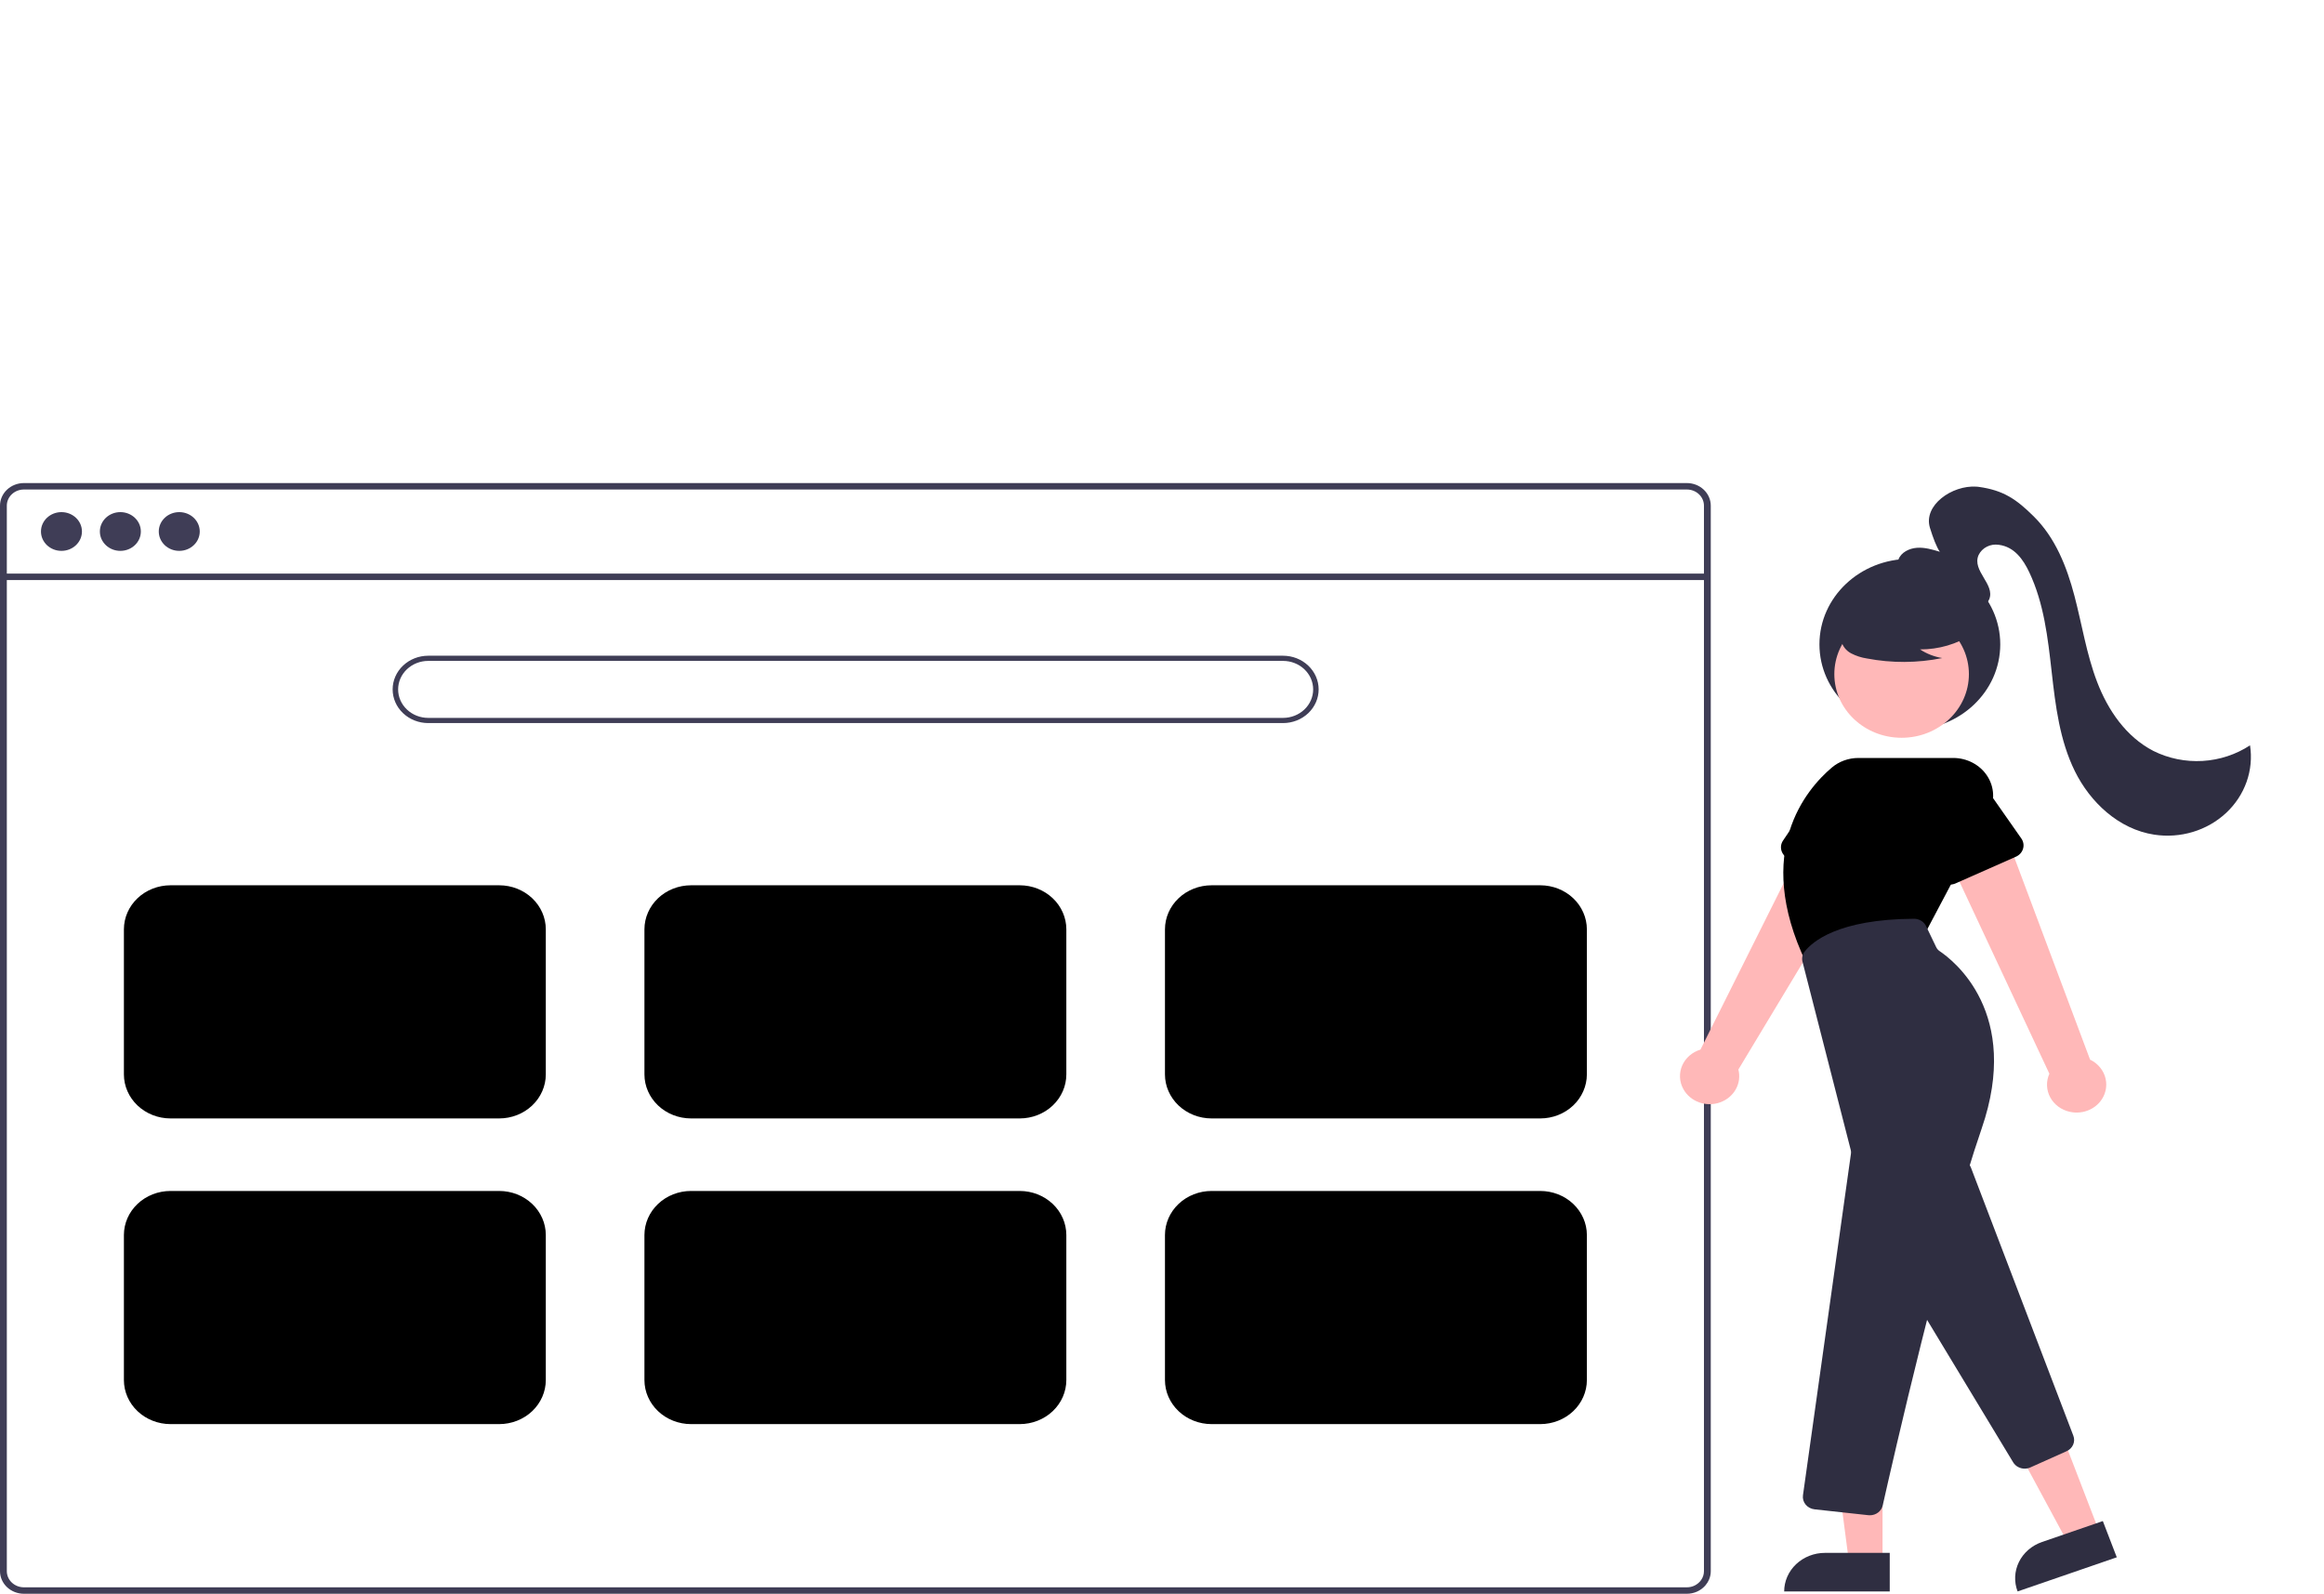 <svg width="312" height="214" viewBox="0 0 312 214" fill="none" xmlns="http://www.w3.org/2000/svg">
<g clip-path="url(#clip0)">
<path d="M226.463 64.862H3.207C2.357 64.863 1.541 65.183 0.94 65.751C0.339 66.32 0.001 67.091 0 67.895V210.967C0.001 211.771 0.339 212.542 0.94 213.111C1.541 213.679 2.357 213.999 3.207 214H226.463C226.926 214 227.384 213.905 227.806 213.721C228.227 213.537 228.6 213.269 228.901 212.936C228.927 212.909 228.95 212.882 228.971 212.852C229.163 212.631 229.318 212.383 229.431 212.118C229.592 211.754 229.675 211.362 229.673 210.967V67.895C229.673 67.091 229.334 66.319 228.732 65.75C228.13 65.182 227.314 64.862 226.463 64.862ZM228.758 210.967C228.758 211.39 228.626 211.804 228.379 212.156C228.159 212.467 227.861 212.72 227.511 212.894C227.187 213.052 226.827 213.135 226.463 213.134H3.207C2.6 213.133 2.017 212.905 1.588 212.498C1.158 212.092 0.916 211.541 0.916 210.967V67.895C0.916 67.321 1.158 66.77 1.588 66.364C2.017 65.958 2.6 65.729 3.207 65.728H226.463C227.071 65.728 227.654 65.956 228.084 66.363C228.515 66.769 228.757 67.32 228.758 67.895V210.967Z" fill="#3F3D56"/>
<path d="M229.214 77.019H0.457V77.886H229.214V77.019Z" fill="#3F3D56"/>
<path d="M8.25 73.967C9.769 73.967 11.001 72.802 11.001 71.365C11.001 69.929 9.769 68.764 8.25 68.764C6.731 68.764 5.5 69.929 5.5 71.365C5.5 72.802 6.731 73.967 8.25 73.967Z" fill="#3F3D56"/>
<path d="M16.158 73.967C17.677 73.967 18.909 72.802 18.909 71.365C18.909 69.929 17.677 68.764 16.158 68.764C14.639 68.764 13.408 69.929 13.408 71.365C13.408 72.802 14.639 73.967 16.158 73.967Z" fill="#3F3D56"/>
<path d="M24.066 73.967C25.585 73.967 26.817 72.802 26.817 71.365C26.817 69.929 25.585 68.764 24.066 68.764C22.547 68.764 21.316 69.929 21.316 71.365C21.316 72.802 22.547 73.967 24.066 73.967Z" fill="#3F3D56"/>
<path d="M172.249 97.09H57.495C56.226 97.09 55.01 96.613 54.114 95.765C53.217 94.917 52.713 93.767 52.713 92.568C52.713 91.369 53.217 90.219 54.114 89.371C55.01 88.522 56.226 88.046 57.495 88.046H172.249C173.517 88.046 174.733 88.522 175.63 89.371C176.526 90.219 177.03 91.369 177.03 92.568C177.03 93.767 176.526 94.917 175.63 95.765C174.733 96.613 173.517 97.09 172.249 97.09ZM57.495 88.742C56.421 88.742 55.392 89.145 54.634 89.862C53.875 90.58 53.449 91.553 53.449 92.568C53.449 93.583 53.875 94.556 54.634 95.273C55.392 95.991 56.421 96.394 57.495 96.394H172.249C173.322 96.394 174.351 95.991 175.109 95.273C175.868 94.556 176.294 93.583 176.294 92.568C176.294 91.553 175.868 90.58 175.109 89.862C174.351 89.145 173.322 88.742 172.249 88.742H57.495Z" fill="#3F3D56"/>
<path d="M67.022 150.176H22.886C21.229 150.174 19.639 149.55 18.467 148.442C17.295 147.333 16.636 145.83 16.634 144.262V124.784C16.636 123.216 17.295 121.713 18.467 120.604C19.639 119.496 21.229 118.872 22.886 118.87H67.022C68.68 118.872 70.27 119.496 71.442 120.604C72.614 121.713 73.273 123.216 73.275 124.784V144.262C73.273 145.83 72.614 147.333 71.442 148.442C70.27 149.55 68.68 150.174 67.022 150.176Z" fill="black"/>
<path d="M136.905 150.176H92.769C91.111 150.174 89.522 149.55 88.349 148.442C87.177 147.333 86.518 145.83 86.516 144.262V124.784C86.518 123.216 87.177 121.713 88.349 120.604C89.522 119.496 91.111 118.872 92.769 118.87H136.905C138.563 118.872 140.152 119.496 141.324 120.604C142.496 121.713 143.156 123.216 143.157 124.784V144.262C143.156 145.83 142.496 147.333 141.324 148.442C140.152 149.55 138.563 150.174 136.905 150.176Z" fill="black"/>
<path d="M206.787 150.176H162.651C160.993 150.174 159.404 149.55 158.232 148.442C157.06 147.333 156.4 145.83 156.398 144.262V124.784C156.4 123.216 157.06 121.713 158.232 120.604C159.404 119.496 160.993 118.872 162.651 118.87H206.787C208.445 118.872 210.034 119.496 211.206 120.604C212.378 121.713 213.038 123.216 213.04 124.784V144.262C213.038 145.83 212.378 147.333 211.206 148.442C210.034 149.55 208.445 150.174 206.787 150.176Z" fill="black"/>
<path d="M67.022 191.22H22.886C21.229 191.218 19.639 190.595 18.467 189.486C17.295 188.378 16.636 186.875 16.634 185.307V165.828C16.636 164.26 17.295 162.757 18.467 161.649C19.639 160.54 21.229 159.917 22.886 159.915H67.022C68.68 159.917 70.27 160.54 71.442 161.649C72.614 162.757 73.273 164.26 73.275 165.828V185.307C73.273 186.875 72.614 188.378 71.442 189.486C70.27 190.595 68.68 191.218 67.022 191.22Z" fill="black"/>
<path d="M136.905 191.22H92.769C91.111 191.218 89.522 190.595 88.349 189.486C87.177 188.378 86.518 186.875 86.516 185.307V165.828C86.518 164.26 87.177 162.757 88.349 161.649C89.522 160.54 91.111 159.917 92.769 159.915H136.905C138.563 159.917 140.152 160.54 141.324 161.649C142.496 162.757 143.156 164.26 143.157 165.828V185.307C143.156 186.875 142.496 188.378 141.324 189.486C140.152 190.595 138.563 191.218 136.905 191.22Z" fill="black"/>
<path d="M206.787 191.22H162.651C160.993 191.218 159.404 190.595 158.232 189.486C157.06 188.378 156.4 186.875 156.398 185.307V165.828C156.4 164.26 157.06 162.757 158.232 161.649C159.404 160.54 160.993 159.917 162.651 159.915H206.787C208.445 159.917 210.034 160.54 211.206 161.649C212.378 162.757 213.038 164.26 213.04 165.828V185.307C213.038 186.875 212.378 188.378 211.206 189.486C210.034 190.595 208.445 191.218 206.787 191.22Z" fill="black"/>
<path d="M256.4 98C263.103 98 268.537 92.861 268.537 86.522C268.537 80.182 263.103 75.043 256.4 75.043C249.696 75.043 244.262 80.182 244.262 86.522C244.262 92.861 249.696 98 256.4 98Z" fill="#2F2E41"/>
<path d="M225.993 146.234C225.724 145.751 225.57 145.218 225.543 144.672C225.516 144.126 225.615 143.582 225.834 143.076C226.054 142.571 226.387 142.117 226.812 141.747C227.237 141.377 227.742 141.099 228.293 140.933L243.673 110.164L250.708 114.83L233.378 143.608C233.61 144.501 233.489 145.444 233.035 146.257C232.582 147.071 231.829 147.699 230.919 148.023C230.009 148.347 229.004 148.344 228.097 148.014C227.189 147.684 226.44 147.051 225.993 146.234Z" fill="#FFB8B8"/>
<path d="M239.172 114.249C239.099 114.019 239.079 113.776 239.114 113.537C239.149 113.299 239.238 113.07 239.375 112.867L244.157 105.778C244.689 104.653 245.67 103.774 246.886 103.333C248.102 102.891 249.454 102.924 250.644 103.424C251.835 103.923 252.767 104.849 253.237 105.998C253.707 107.146 253.677 108.424 253.152 109.552L250.743 117.675C250.674 117.907 250.554 118.122 250.389 118.306C250.224 118.489 250.02 118.637 249.789 118.739C249.559 118.842 249.308 118.896 249.053 118.898C248.799 118.9 248.547 118.85 248.314 118.752L240.146 115.298C239.913 115.199 239.706 115.055 239.538 114.874C239.37 114.693 239.245 114.48 239.172 114.249Z" fill="black"/>
<path d="M277.87 149.285C277.308 149.161 276.78 148.923 276.326 148.585C275.871 148.248 275.501 147.821 275.239 147.334C274.978 146.846 274.834 146.311 274.815 145.765C274.796 145.219 274.905 144.676 275.132 144.174L260.566 113.052L268.899 111.067L280.596 142.283C281.463 142.7 282.138 143.404 282.493 144.26C282.848 145.116 282.858 146.066 282.522 146.929C282.186 147.792 281.527 148.509 280.669 148.943C279.812 149.377 278.816 149.499 277.87 149.285V149.285Z" fill="#FFB8B8"/>
<path d="M281.841 205.695L277.604 207.154L269.637 192.393L275.89 190.239L281.841 205.695Z" fill="#FFB8B8"/>
<path d="M274.137 207.052L282.308 204.238L284.181 209.104L270.865 213.689C270.619 213.05 270.508 212.371 270.54 211.692C270.571 211.013 270.743 210.346 271.047 209.729C271.351 209.113 271.78 208.559 272.31 208.1C272.84 207.64 273.461 207.284 274.137 207.052Z" fill="#2F2E41"/>
<path d="M270.274 196.358L254.132 169.644C253.976 169.385 253.896 169.092 253.899 168.795C253.903 168.497 253.99 168.206 254.151 167.95L261.42 156.494C261.592 156.222 261.843 156.002 262.142 155.859C262.441 155.717 262.777 155.657 263.11 155.688C263.444 155.719 263.761 155.838 264.026 156.032C264.291 156.227 264.491 156.488 264.605 156.786L278.348 192.776C278.499 193.168 278.49 193.599 278.322 193.985C278.154 194.37 277.839 194.682 277.44 194.86L272.57 197.041C272.335 197.146 272.079 197.201 271.819 197.2C271.506 197.201 271.198 197.123 270.927 196.975C270.655 196.827 270.43 196.615 270.274 196.358Z" fill="#2F2E41"/>
<path d="M255.295 99.064C260.284 99.064 264.328 95.239 264.328 90.52C264.328 85.802 260.284 81.977 255.295 81.977C250.306 81.977 246.261 85.802 246.261 90.52C246.261 95.239 250.306 99.064 255.295 99.064Z" fill="#FFB8B8"/>
<path d="M242.446 129.217C235.332 114.299 242.504 105.962 245.917 103.07C246.9 102.235 248.175 101.774 249.496 101.775H262.222C263.136 101.775 264.034 101.996 264.832 102.417C265.631 102.838 266.302 103.444 266.782 104.18C267.263 104.915 267.536 105.754 267.577 106.617C267.619 107.481 267.426 108.34 267.017 109.113L258.51 125.203L242.515 129.363L242.446 129.217Z" fill="black"/>
<path d="M261.063 118.63C260.83 118.531 260.623 118.387 260.455 118.206C260.287 118.025 260.163 117.812 260.09 117.581L257.543 109.524C256.992 108.408 256.93 107.132 257.372 105.973C257.814 104.815 258.723 103.87 259.901 103.344C261.079 102.819 262.429 102.757 263.655 103.171C264.881 103.585 265.884 104.442 266.443 105.554L271.368 112.588C271.509 112.789 271.602 113.016 271.641 113.254C271.681 113.492 271.665 113.735 271.596 113.967C271.528 114.198 271.407 114.413 271.242 114.597C271.077 114.781 270.873 114.928 270.642 115.031L262.538 118.618C262.308 118.72 262.056 118.774 261.802 118.776C261.547 118.778 261.295 118.728 261.063 118.63Z" fill="black"/>
<path d="M252.734 209.729L248.224 209.729L246.079 193.28L252.734 193.281L252.734 209.729Z" fill="#FFB8B8"/>
<path d="M245.003 208.51H253.7V213.688H239.528C239.528 213.008 239.67 212.335 239.945 211.707C240.22 211.079 240.623 210.508 241.132 210.027C241.64 209.546 242.244 209.165 242.908 208.904C243.572 208.644 244.284 208.51 245.003 208.51Z" fill="#2F2E41"/>
<path d="M250.823 203.45L243.603 202.662C243.37 202.637 243.144 202.567 242.939 202.458C242.734 202.349 242.554 202.203 242.409 202.027C242.265 201.852 242.158 201.651 242.097 201.436C242.035 201.222 242.019 200.997 242.05 200.777L248.494 154.897C248.516 154.738 248.507 154.575 248.467 154.419L241.991 129.15C241.929 128.917 241.922 128.674 241.97 128.438C242.018 128.203 242.12 127.979 242.268 127.784C243.272 126.475 246.713 123.424 256.948 123.366H256.959C257.3 123.366 257.634 123.459 257.921 123.633C258.207 123.807 258.435 124.056 258.577 124.349L259.942 127.19C260.044 127.4 260.203 127.582 260.403 127.716C262.282 128.974 271.386 136.035 266.04 151.538C260.786 166.776 254.055 196.359 252.759 202.134C252.676 202.51 252.459 202.847 252.144 203.088C251.83 203.33 251.436 203.462 251.031 203.461C250.961 203.461 250.892 203.457 250.823 203.45Z" fill="#2F2E41"/>
<path d="M264.787 85.147C262.723 86.492 260.273 87.208 257.765 87.199C258.66 87.785 259.678 88.181 260.75 88.36C257.416 89.036 253.971 89.054 250.63 88.414C249.887 88.301 249.171 88.068 248.512 87.726C248.183 87.552 247.897 87.315 247.672 87.03C247.446 86.745 247.287 86.419 247.204 86.072C246.982 84.872 247.97 83.782 248.997 83.048C250.57 81.941 252.383 81.178 254.306 80.814C256.228 80.451 258.212 80.496 260.114 80.947C261.356 81.251 262.6 81.764 263.406 82.707C264.213 83.65 264.452 85.104 263.683 86.075L264.787 85.147Z" fill="#2F2E41"/>
<path d="M258.756 79.204C257.724 78.879 256.662 78.538 255.844 77.86C255.026 77.182 254.507 76.073 254.875 75.105C255.229 74.172 256.308 73.627 257.353 73.554C258.398 73.48 259.426 73.786 260.424 74.088C259.973 73.443 259.507 72.193 259.099 70.874C258.167 67.865 262.049 65.117 265.355 65.343C265.453 65.35 265.547 65.36 265.638 65.372C268.973 65.832 270.703 67.035 273.031 69.338C275.945 72.22 277.468 76.108 278.489 79.976C279.509 83.844 280.108 87.825 281.543 91.573C282.978 95.322 285.399 98.925 289.1 100.833C291.127 101.844 293.409 102.307 295.696 102.174C297.984 102.041 300.188 101.315 302.069 100.077C302.325 101.723 302.167 103.404 301.608 104.981C301.05 106.559 300.105 107.99 298.853 109.159C297.6 110.327 296.074 111.199 294.398 111.706C292.721 112.212 290.943 112.337 289.206 112.072C284.427 111.342 280.6 107.702 278.555 103.553C276.51 99.404 275.952 94.76 275.439 90.208C274.926 85.656 274.407 81.013 272.429 76.835C271.628 75.144 270.45 73.423 268.343 73.153C267.794 73.069 267.229 73.157 266.738 73.406C266.247 73.655 265.856 74.05 265.627 74.53C264.701 76.65 267.869 78.445 267.057 80.465C266.881 80.856 266.59 81.191 266.219 81.431C265.848 81.67 265.413 81.804 264.963 81.817C263.432 81.912 262.174 81.082 260.989 80.281C258.565 78.642 258.756 79.204 258.756 79.204Z" fill="#2F2E41"/>
</g>
<defs>
<clipPath id="clip0">
<rect width="312" height="214" fill="white"/>
</clipPath>
</defs>
</svg>
